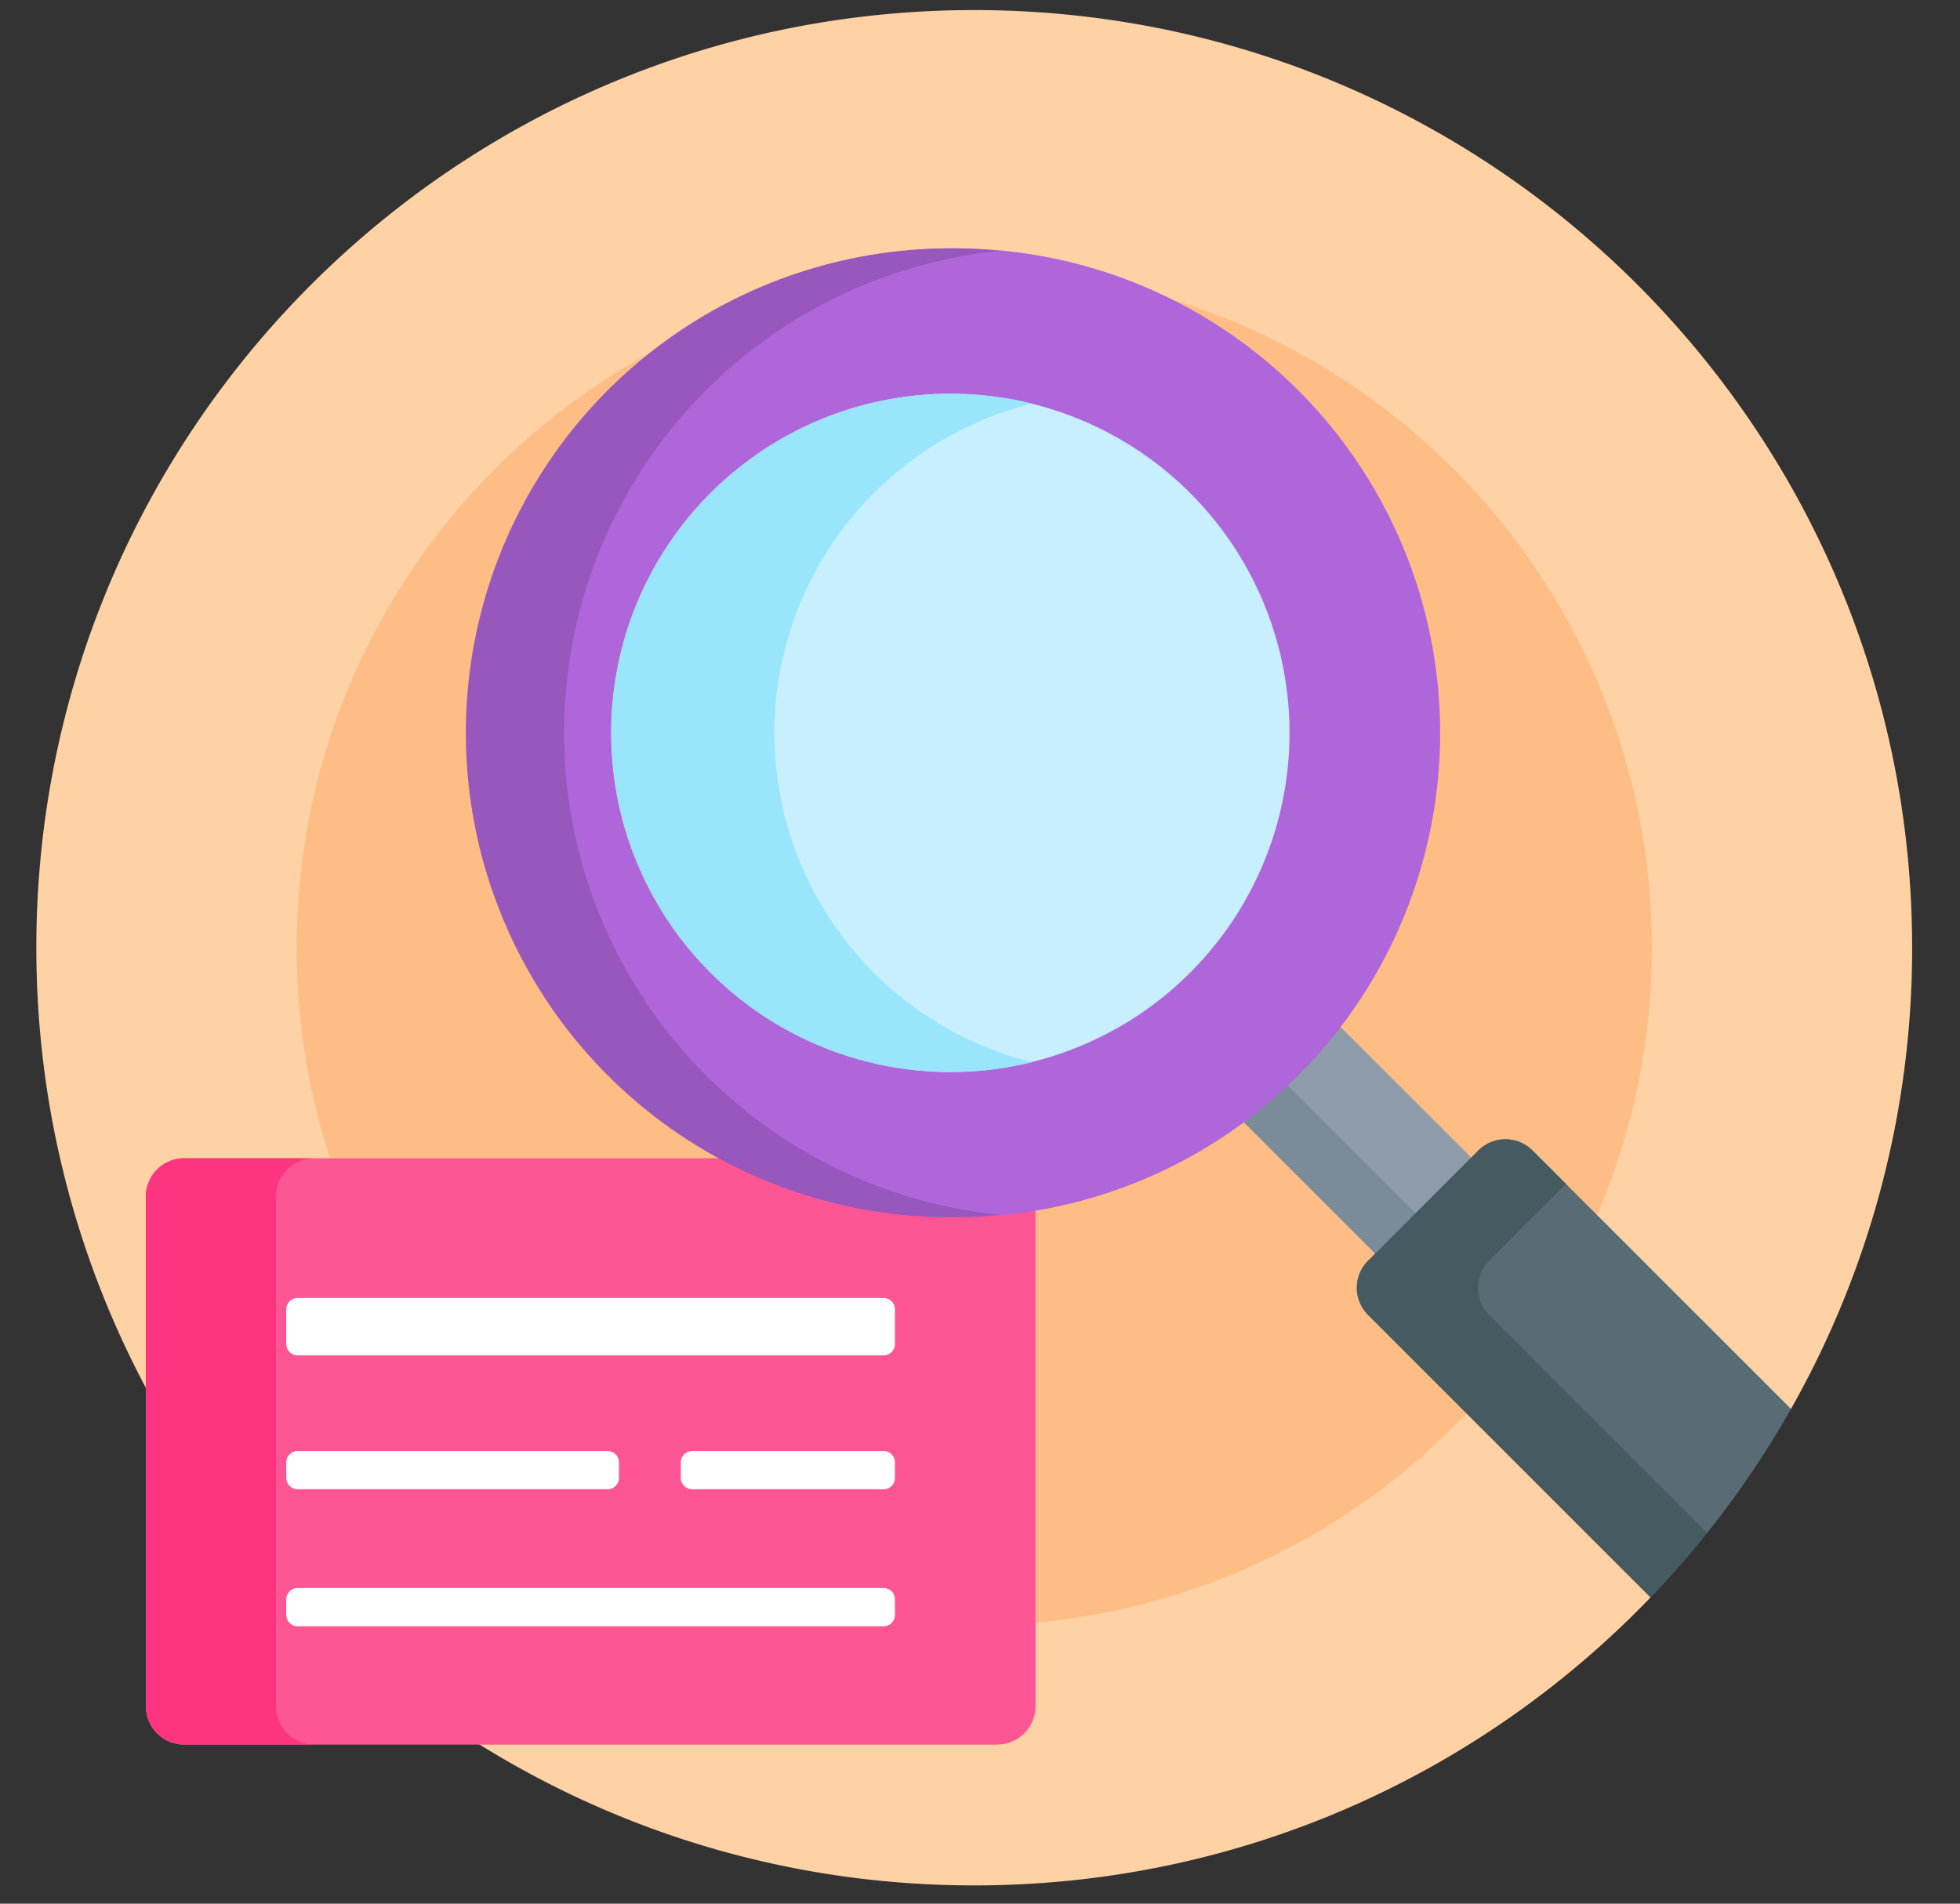 <svg width="35" height="34" fill="none" xmlns="http://www.w3.org/2000/svg"><rect width="100%" height="100%" fill="#333333" stroke="none"/><path d="M17.398.18C8.148.18.649 7.677.649 16.926c0 9.25 7.499 16.748 16.748 16.748 4.746 0 9.03-1.974 12.078-5.145l-.105-.201-4.893-4.893a.616.616 0 010-.87l1.97-1.97a.611.611 0 01.87 0l4.537 4.537.128.031a16.67 16.67 0 002.163-8.237C34.145 7.677 26.647.18 17.397.18z" fill="#FED2A4"/><path d="M17.398 29.027c6.682 0 12.1-5.417 12.1-12.1 0-6.682-5.418-12.1-12.1-12.1-6.683 0-12.1 5.418-12.1 12.1 0 6.683 5.417 12.1 12.1 12.1z" fill="#FFBD86"/><path d="M17.808 31.159H3.288a.684.684 0 01-.684-.684v-9.104c0-.378.306-.684.683-.684h14.52c.379 0 .684.306.684.684v9.104a.684.684 0 01-.683.683z" fill="#FE5694"/><path d="M4.928 30.475v-9.104c0-.378.306-.684.683-.684H3.287a.684.684 0 00-.683.684v9.104c0 .377.306.683.683.683h2.324a.684.684 0 01-.683-.683z" fill="#FD3581"/><path d="M15.776 24.208H5.317a.205.205 0 01-.205-.205v-.616a.205.205 0 01.205-.205h10.46a.205.205 0 01.204.206v.615a.205.205 0 01-.205.205zm0 2.39h-3.414a.205.205 0 01-.205-.205v-.273a.205.205 0 01.205-.205h3.414a.205.205 0 01.205.205v.273a.205.205 0 01-.205.206zm-4.928 0h-5.53a.205.205 0 01-.206-.205v-.273a.205.205 0 01.205-.205h5.531a.205.205 0 01.205.205v.273a.205.205 0 01-.205.206zm4.928 2.448H5.317a.205.205 0 01-.205-.205v-.273a.205.205 0 01.205-.206h10.46a.205.205 0 01.204.206v.273a.205.205 0 01-.205.205z" fill="#fff"/><path d="M26.32 20.724l-2.486-2.485a8.66 8.66 0 01-1.713 1.714l2.485 2.485 1.713-1.714z" fill="#8D9CA8"/><path d="M25.327 21.716l-2.426-2.426a8.635 8.635 0 01-.78.663l2.485 2.484.721-.72z" fill="#7A8C98"/><path d="M31.982 25.164l-4.616-4.616a.684.684 0 00-.967 0l-1.97 1.97a.684.684 0 000 .966l5.045 5.046a16.803 16.803 0 002.508-3.366z" fill="#596C76"/><path d="M26.592 23.484a.683.683 0 010-.966l1.372-1.372-.598-.598a.684.684 0 00-.967 0l-1.97 1.97a.684.684 0 000 .966l5.045 5.046c.354-.369.692-.754 1.01-1.153l-3.892-3.893z" fill="#465A61"/><path d="M16.971 21.742a8.653 8.653 0 100-17.305 8.653 8.653 0 000 17.305z" fill="#AF66DA"/><path d="M10.073 13.09a8.654 8.654 0 017.775-8.61 8.653 8.653 0 100 17.217 8.654 8.654 0 01-7.775-8.608z" fill="#9857BD"/><path d="M16.97 19.146a6.057 6.057 0 100-12.114 6.057 6.057 0 000 12.114z" fill="#C8EFFE"/><path d="M13.829 13.09a6.059 6.059 0 014.6-5.88 6.057 6.057 0 100 11.76 6.06 6.06 0 01-4.6-5.88z" fill="#99E6FC"/></svg>